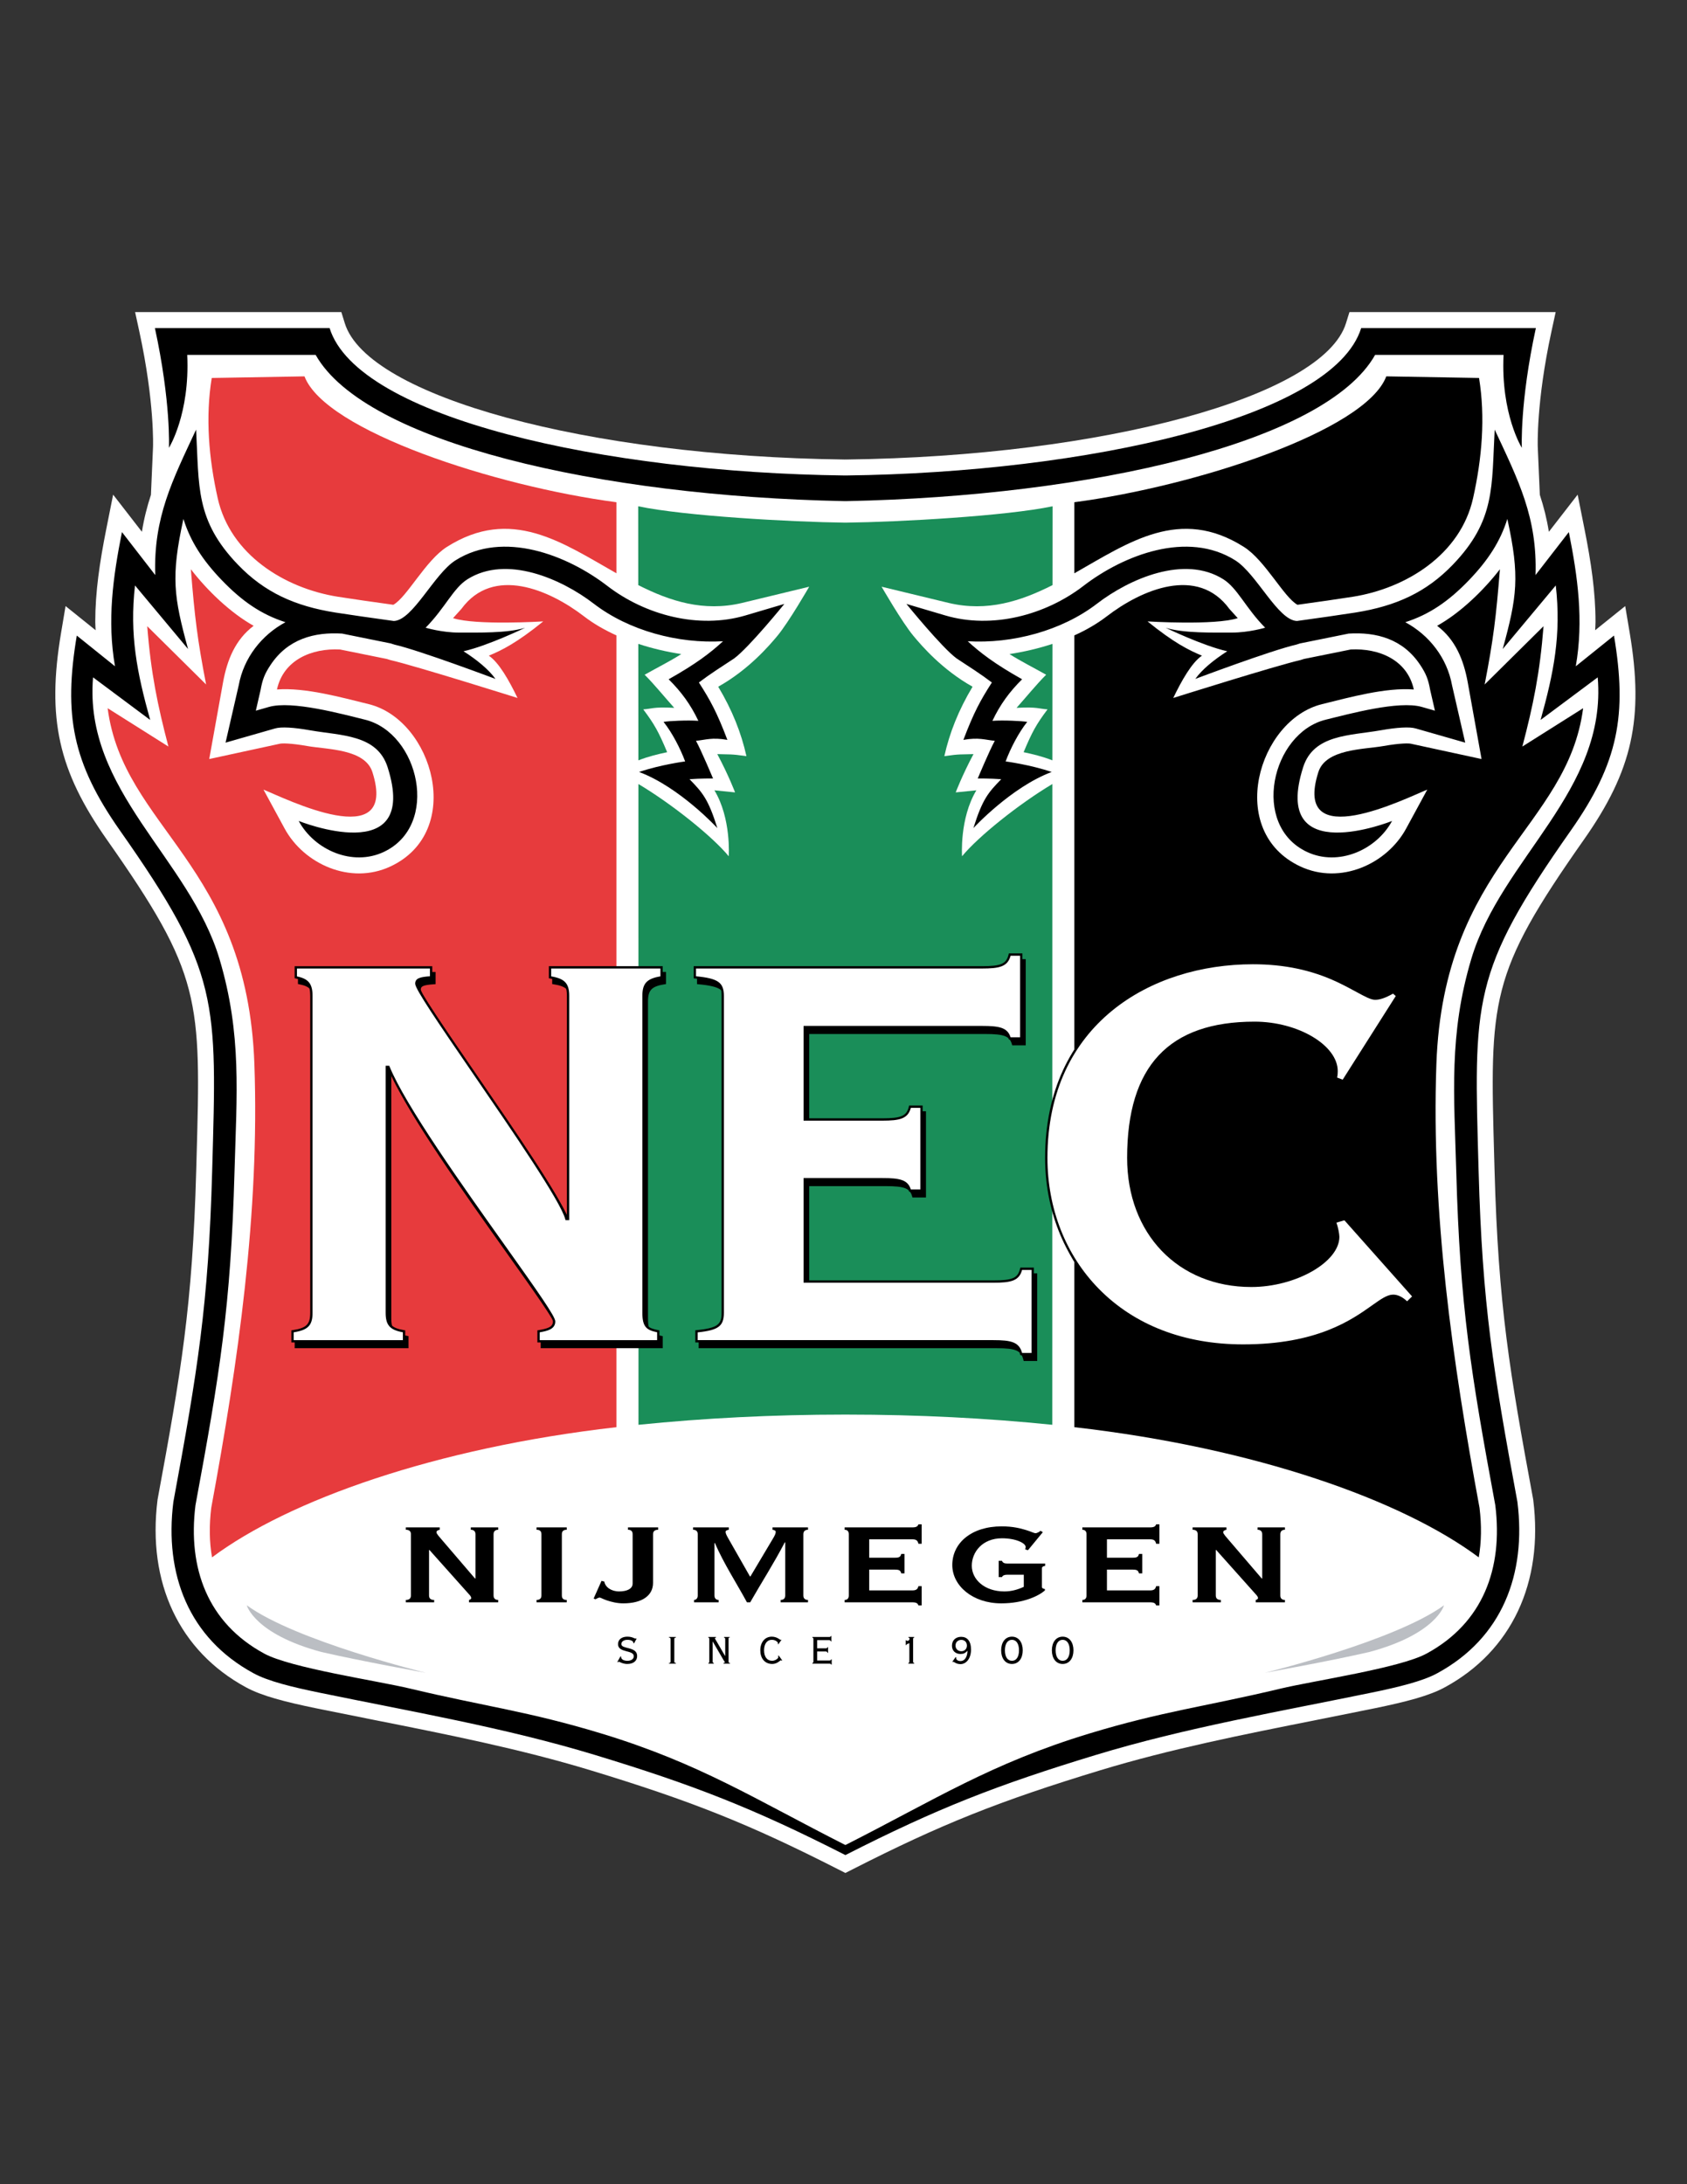 <?xml version="1.0" encoding="iso-8859-1"?>
<!-- Generator: Adobe Illustrator 24.0.1, SVG Export Plug-In . SVG Version: 6.00 Build 0)  -->
<svg version="1.1" id="Layer_1" xmlns="http://www.w3.org/2000/svg" xmlns:xlink="http://www.w3.org/1999/xlink" x="0px" y="0px"
	 viewBox="0 0 612 792" style="enable-background:new 0 0 612 792;" xml:space="preserve">
<rect x="0" y="0" width="612" height="792" fill="#333333" stroke="none"/>
<path style="fill:#FFFFFF;" d="M22.149,229.502l1.636-9.737c0,0,9.761,7.842,10.898,8.756c-0.029-1.018-0.125-2.04-0.125-3.059
	c0-10.795,1.611-21.654,4.004-33.66l2.479-12.44c0,0,9.522,12.285,10.442,13.471c0.736-4.695,1.862-9.096,3.274-13.402l0.753-17.313
	c0.007-0.159,0.626-16.184-4.971-41.935l-1.525-7.017h74.813l1.265,4.07c8.253,26.547,87.874,48.236,181.279,49.385
	c0.116-0.002,0.261-0.004,0.261-0.004c0.105,0,0.346,0.003,0.346,0.003c93.39-1.139,173.045-22.832,181.3-49.384l1.265-4.07h74.812
	l-1.525,7.017c-5.597,25.751-4.978,41.776-4.971,41.935l0.752,17.312c1.412,4.307,2.539,8.709,3.274,13.404
	c0.92-1.187,10.442-13.471,10.442-13.471l2.479,12.44c2.393,12.006,4.004,22.865,4.004,33.66c0,1.019-0.096,2.04-0.126,3.059
	c1.137-0.913,10.899-8.756,10.899-8.756l1.636,9.737c5.204,30.973,1.008,49.889-16.627,74.966
	c-34.4,48.918-34.149,57.844-32.518,115.921l0.114,4.075c1.358,48.967,5.497,73.199,13.982,119.089l0.03,0.165l0.021,0.167
	c3.773,30.057-7.897,54.807-32.019,67.903c-5.747,3.159-14.303,5.329-25.374,7.612c-0.001,0.001-21.461,4.313-21.461,4.313
	c-25.978,5.154-52.84,10.484-78.205,18.193c-36.72,11.162-57.714,19.552-89.854,35.91l-2.625,1.336l-2.625-1.336
	c-32.14-16.358-53.133-24.748-89.854-35.91c-25.365-7.709-52.227-13.039-78.205-18.193l-21.46-4.312
	c-11.073-2.284-19.629-4.454-25.401-7.627c-24.096-13.082-35.766-37.832-31.992-67.889l0.021-0.166l0.031-0.165
	c8.485-45.891,12.624-70.123,13.982-119.089l0.114-4.074c1.631-58.078,1.882-67.004-32.518-115.922
	C21.141,279.392,16.945,260.475,22.149,229.502z"/>
<path d="M61.292,162.376c0,0,7.647-12.199,6.629-33.685h46.593c17.953,31.843,103.272,51.253,191.643,53.014h0.405
	c0.04-0.001,0.082-0.002,0.122-0.003c0.04,0.001,0.082,0.002,0.122,0.003h0.405c88.371-1.761,173.69-21.17,191.643-53.014h46.593
	c-1.018,21.486,6.629,33.685,6.629,33.685s-0.761-16.469,5.097-43.424h-63.37c-10.128,32.579-99.751,52.393-186.798,53.456
	c-0.107-0.001-0.214-0.004-0.322-0.005c-0.107,0.001-0.214,0.003-0.322,0.005c-87.047-1.063-176.67-20.877-186.798-53.456h-63.37
	C62.054,145.907,61.292,162.376,61.292,162.376z"/>
<path d="M585.513,230.461l-13.858,11.134c2.896-16.611,0.733-32.329-2.523-48.662l-12.083,15.588
	c0.695-20.861-6.213-34.33-14.815-52.737c-1.133,20.615,0.348,32.824-15.175,48.965c-9.637,10.024-20.624,15.023-35.403,17.368
	c-5.231,0.812-13.379,1.991-21.15,3.058c-6.917-0.227-14.59-17.06-22.357-21.972c-17.328-10.958-40.486-1.993-55.121,9.259
	c-13.735,10.565-33.082,15.732-50.11,10.697l-14.091-4.168c0,0,12.798,15.784,18.205,19.761c4.23,2.768,8.77,5.66,12.798,8.72
	c-4.158,6.471-6.507,10.753-10.339,20.811c5.632-0.989,7.873,0.008,11.392,0.339c-1.955,3.555-6.186,13.663-6.186,13.663
	s4.516-0.054,8.524,0.254c-4.7,4.859-6.761,7.108-10.098,17.735c0,0,13.661-14.844,28.395-20.35
	c-7.759-2.646-16.701-3.829-16.701-3.829c1.75-4.695,4.684-10.401,7.829-14.336c-1.85-0.335-8.75-0.671-12.623-0.377
	c2.772-5.874,6.213-10.559,10.773-15.073c-9.968-5.599-15.117-9.567-19.73-13.787c16.253,0.953,34.145-3.816,46.907-13.629
	c11.747-9.027,31.704-17.777,45.84-8.836c5.145,3.256,8.066,10.378,15.147,17.552c0,0-5.908,1.779-12.087,1.768
	c-6.831-0.016-17.466,0.286-23.991-1.74c0,0,13.593,6.569,22.337,8.512c-4.871,3.11-9.129,6.591-11.592,10.03
	c0,0,27.464-10.34,36.641-12.435l1.346-0.43l17.649-3.571c10.034-0.609,19.683,1.901,25.966,11.384
	c2.119,3.194,2.916,5.239,3.595,9.016l1.736,7.558l-4.766-1.366c-8.332-2.381-26.317,2.532-34.805,4.614
	c-19.731,4.843-27.384,38.376-6.795,47.989c11.318,5.285,25.067-0.667,30.817-11.254c0,0-44.089,17.7-32.265-19.473
	c3.797-11.932,16.882-11.424,28.097-13.396c6.042-1.068,10.488-1.318,12.72-0.679l17.981,5.149l-4.773-20.771
	c-1.815-10.02-8.353-18.267-16.962-22.896c8.652-2.77,15.662-7.514,23.098-15.245c7.008-7.29,11.4-14.132,13.917-22.207
	c4.613,20.979,3.505,28.214-1.674,47.17l19.245-23.05c2.037,17.891-0.737,31.672-5.506,48.77l20.723-15.446
	c3.463,41.129-34.965,65.577-45.866,102.124c-8.173,27.399-6.23,49.169-5.453,77.119c1.362,48.998,5.297,73.006,14.17,120.991
	c2.838,22.857-4.468,42.637-24.907,53.733c-9.525,5.237-41.091,9.874-53.03,12.73c-27.04,6.461-42.804,8.213-69.403,16.295
	c-35.625,10.831-55.678,23.821-88.359,40.38c-0.026-0.013-0.052-0.026-0.078-0.039c-0.026,0.013-0.052,0.026-0.078,0.039
	c-32.681-16.559-52.734-29.549-88.359-40.38c-26.599-8.083-42.363-9.834-69.403-16.295c-11.939-2.856-43.505-7.493-53.03-12.73
	c-20.439-11.097-27.745-30.877-24.907-53.733c8.874-47.985,12.808-71.994,14.17-120.991c0.777-27.949,2.72-49.719-5.453-77.119
	c-10.901-36.547-49.329-60.995-45.866-102.124l20.723,15.446c-4.769-17.098-7.543-30.879-5.506-48.77l19.245,23.05
	c-5.179-18.956-6.287-26.192-1.674-47.17c2.517,8.075,6.909,14.917,13.917,22.207c7.436,7.731,14.446,12.475,23.098,15.245
	c-8.61,4.629-15.147,12.876-16.962,22.896l-4.773,20.771l17.981-5.149c2.232-0.639,6.678-0.39,12.72,0.679
	c11.214,1.972,24.3,1.464,28.097,13.396c11.824,37.172-32.265,19.473-32.265,19.473c5.75,10.587,19.499,16.539,30.817,11.254
	c20.589-9.612,12.936-43.146-6.795-47.989c-8.488-2.082-26.473-6.995-34.805-4.614l-4.766,1.366l1.736-7.558
	c0.679-3.777,1.476-5.822,3.595-9.016c6.283-9.482,15.932-11.993,25.966-11.384l17.649,3.571l1.346,0.43
	c9.177,2.095,36.641,12.435,36.641,12.435c-2.462-3.439-6.721-6.92-11.592-10.03c8.744-1.943,22.337-8.512,22.337-8.512
	c-6.525,2.025-17.16,1.724-23.991,1.74c-6.179,0.012-12.087-1.768-12.087-1.768c7.081-7.174,10.003-14.296,15.147-17.552
	c14.137-8.941,34.093-0.191,45.84,8.836c12.762,9.813,30.653,14.581,46.907,13.629c-4.614,4.22-9.762,8.188-19.73,13.787
	c4.56,4.514,8.001,9.199,10.773,15.073c-3.873-0.293-10.773,0.042-12.623,0.377c3.145,3.935,6.08,9.641,7.829,14.336
	c0,0-8.941,1.183-16.701,3.829c14.733,5.506,28.395,20.35,28.395,20.35c-3.337-10.627-5.398-12.876-10.098-17.735
	c4.009-0.308,8.524-0.254,8.524-0.254s-4.23-10.108-6.186-13.663c3.519-0.331,5.76-1.328,11.392-0.339
	c-3.833-10.058-6.181-14.34-10.339-20.811c4.028-3.06,8.568-5.952,12.798-8.72c5.407-3.977,18.205-19.761,18.205-19.761
	l-14.091,4.168c-17.028,5.035-36.375-0.132-50.11-10.697c-14.636-11.252-37.794-20.218-55.122-9.259
	c-7.767,4.912-15.44,21.744-22.357,21.972c-7.771-1.066-15.919-2.245-21.15-3.058c-14.779-2.345-25.766-7.344-35.403-17.368
	C70.789,188.61,72.269,176.4,71.137,155.785c-8.602,18.406-15.51,31.876-14.815,52.737l-12.083-15.588
	c-3.255,16.333-5.418,32.051-2.522,48.662l-13.859-11.134c-4.829,28.744-1.628,46.104,15.654,70.678
	c36.317,51.644,35.173,61.628,33.456,123.486c-1.346,48.537-5.281,72.411-14.076,119.981c-3.292,26.22,5.56,49.349,29.037,62.096
	c5.371,2.952,14.242,5.063,23.781,7.03c33.365,6.872,67.6,12.734,100.18,22.636c35.782,10.877,57.468,19.327,90.796,36.29
	c33.328-16.962,55.014-25.413,90.796-36.29c32.581-9.902,66.815-15.764,100.18-22.636c9.539-1.967,18.411-4.079,23.781-7.03
	c23.477-12.747,32.329-35.876,29.037-62.096c-8.795-47.57-12.73-71.444-14.076-119.981c-1.718-61.858-2.862-71.842,33.456-123.486
	C587.141,276.565,590.342,259.206,585.513,230.461z"/>
<path style="fill:#E73B3D;" d="M223.632,230.405v49.639V517.5c-65.764,7.513-118.996,26.501-146.712,47.206
	c-0.987-5.566-1.063-11.588-0.282-17.977c9.762-52.826,17.56-106.949,15.648-160.844c-2.584-72.822-47.558-85.503-53.234-129.084
	l22.045,13.902c-3.915-14.901-6.363-26.665-7.681-43.631l21.356,21.126c-3.162-16.297-4.148-24.432-5.534-41.788
	c5.878,7.625,14.348,15.822,22.778,20.509c-6.69,5.051-9.604,12.376-11.092,20.427l-5.023,27.883l25.494-5.522
	c0.773-0.222,3.931-0.278,10.124,0.815c7.158,1.258,20.897,1.009,23.581,9.445c9.603,30.19-31.958,9.387-39.513,6.352l7.677,14.136
	c6.954,12.794,23.797,20.533,38.363,13.735c27.152-12.676,15.408-53.158-7.869-58.868c-9.944-2.437-23.024-6.098-33.284-5.313
	c2.345-10.713,12.594-15.035,22.89-14.5l16.95,3.427l1.26,0.397c8.99,2.049,46.172,13.755,46.172,13.755
	c-3.032-6.287-6.697-12.81-10.412-15.343c4.695-1.939,10.202-4.679,19.741-12.422c0,0-24.448,1.518-32.723-1.183l3.032-3.353
	c11.518-15.724,31.868-6.995,44.478,2.7C215.374,226.188,219.371,228.482,223.632,230.405 M76.811,137.055l33.651-0.583
	c7.501,19.804,69.232,39.843,113.17,45.643v25.77c-19.786-11.224-38.278-24.272-61.506-9.577
	c-7.731,4.887-14.472,18.235-19.441,20.993c-7.437-1.026-15.081-2.127-20.072-2.91c-19.457-3.084-39.07-15.351-43.631-35.712
	C75.738,166.179,74.486,151.323,76.811,137.055"/>
<path d="M389.738,230.405v49.639V517.5c65.764,7.513,118.996,26.501,146.712,47.206c0.986-5.566,1.063-11.588,0.281-17.977
	c-9.762-52.826-17.56-106.949-15.649-160.844c2.585-72.822,47.558-85.503,53.234-129.084l-22.045,13.902
	c3.914-14.901,6.363-26.665,7.681-43.631l-21.356,21.126c3.162-16.297,4.148-24.432,5.534-41.788
	c-5.878,7.625-14.348,15.822-22.778,20.509c6.691,5.051,9.604,12.376,11.092,20.427l5.023,27.883l-25.495-5.522
	c-0.773-0.222-3.931-0.278-10.124,0.815c-7.158,1.258-20.897,1.009-23.581,9.445c-9.603,30.19,31.957,9.387,39.513,6.352
	l-7.677,14.136c-6.954,12.794-23.797,20.533-38.363,13.735c-27.152-12.676-15.408-53.158,7.869-58.868
	c9.944-2.437,23.024-6.098,33.284-5.313c-2.345-10.713-12.594-15.035-22.89-14.5l-16.95,3.427l-1.26,0.397
	c-8.99,2.049-46.172,13.755-46.172,13.755c3.032-6.287,6.697-12.81,10.412-15.343c-4.695-1.939-10.202-4.679-19.741-12.422
	c0,0,24.448,1.518,32.723-1.183l-3.032-3.353c-11.518-15.724-31.868-6.995-44.478,2.7
	C397.996,226.188,393.999,228.482,389.738,230.405 M536.56,137.055l-33.651-0.583c-7.501,19.804-69.232,39.843-113.17,45.643v25.77
	c19.786-11.224,38.278-24.272,61.506-9.577c7.731,4.887,14.472,18.235,19.441,20.993c7.438-1.026,15.081-2.127,20.072-2.91
	c19.457-3.084,39.07-15.351,43.631-35.712C537.632,166.179,538.884,151.323,536.56,137.055"/>
<path style="fill:#1A8E59;" d="M233.351,257.216c3.03-0.162,3.545-0.969,11.236-0.547c-3.191-3.551-7.348-8.66-10.733-12.009
	c4.584-2.577,8.846-4.691,13.305-7.486c-5.139-0.785-10.451-2.007-15.6-3.701l0.032,42.237c3.603-1.428,7.178-2.267,10.439-2.958
	C238.905,265.295,237.391,262.604,233.351,257.216z"/>
<path style="fill:#1A8E59;" d="M306.763,189.515c-0.025,0-0.053-0.001-0.078-0.001c-0.025,0-0.053,0.001-0.078,0.001
	c-19.511-0.23-58.343-2.405-75.085-5.936l0.02,28.584c11.494,5.812,23.659,9.778,37.604,6.479l24.406-5.897
	c0,0-7.382,12.834-11.554,17.841c-2.946,3.535-10.374,12.221-21.446,18.419c5.075,8.45,8.38,16.799,10.233,25.181
	c-5.722-0.839-6.073-0.569-10.565-0.741c4.164,7.817,6.443,13.883,6.443,13.883l-7.494-0.757
	c6.164,10.226,5.195,23.913,5.195,23.913c-5.896-7.154-20.513-18.886-32.764-26.195l0.024,232.35
	c23.569-2.4,48.634-3.699,74.624-3.699c0.146,0,0.291,0.002,0.438,0.003c0.146-0.001,0.291-0.003,0.438-0.003
	c25.99,0,51.055,1.298,74.624,3.699l0.024-232.35c-12.251,7.31-26.868,19.042-32.764,26.195c0,0-0.969-13.687,5.195-23.913
	l-7.494,0.757c0,0,2.279-6.065,6.443-13.883c-4.492,0.172-4.843-0.098-10.565,0.741c1.853-8.382,5.159-16.731,10.233-25.181
	c-11.072-6.197-18.5-14.883-21.446-18.419c-4.172-5.007-11.554-17.841-11.554-17.841l24.406,5.897
	c13.944,3.3,26.109-0.667,37.603-6.479l0.02-28.584C365.106,187.11,326.274,189.285,306.763,189.515z"/>
<path style="fill:#1A8E59;" d="M379.516,244.66c-3.385,3.349-7.542,8.458-10.733,12.009c7.691-0.421,8.207,0.385,11.236,0.547
	c-4.04,5.388-5.554,8.079-8.68,15.536c3.261,0.691,6.836,1.53,10.439,2.958l0.032-42.237c-5.149,1.694-10.461,2.916-15.6,3.701
	C370.67,239.968,374.932,242.083,379.516,244.66z"/>
<path style="fill:#BBBEC3;" d="M89.515,582.078c17.907,13.024,65.012,24.488,65.012,24.488s-23.188-4.147-37.94-7.55
	C92.228,592.471,89.515,582.078,89.515,582.078"/>
<path style="fill:#BBBEC3;" d="M523.855,582.078c-17.907,13.024-65.012,24.488-65.012,24.488s23.188-4.147,37.939-7.55
	C521.143,592.471,523.855,582.078,523.855,582.078"/>
<path d="M200.317,352.439v4.386l0.357,0.055c4.857,0.747,6.188,2.098,6.188,6.288c0,0,0,78.575,0,80.141
	c-2.51-7.428-18.721-31.055-33.111-52.02c-10.366-15.102-21.085-30.718-21.085-32.503c0-1.103,0.716-1.64,4.96-1.902l0.396-0.024
	v-4.42h-49.931v4.375l0.344,0.064c4.068,0.759,5.308,2.229,5.308,6.29v114.966c0,4.197-1.393,5.547-6.482,6.284l-0.361,0.052v4.397
	h41.305v-4.391l-0.354-0.058c-4.575-0.744-5.898-2.154-5.898-6.285c0,0,0-87.278,0-88.546c6.015,14.351,26.618,43.32,41.723,64.551
	c9.323,13.104,18.129,25.481,18.129,27.087c0,2.117-2.1,2.639-5.302,3.194l-0.35,0.06v4.387h44.278v-4.377l-0.339-0.068
	c-3.791-0.759-5.016-1.414-5.016-6.288V363.168c0-4.191,1.33-5.542,6.188-6.288l0.357-0.055v-4.386H200.317z"/>
<path d="M371.349,461.728l-0.075,0.327c-0.798,3.467-2.703,4.313-9.706,4.313c0,0-67.173,0-68.005,0c0-0.814,0-35.46,0-36.274
	c0.817,0,27.656,0,27.656,0c6.91,0,8.906,0.784,9.708,3.811l0.083,0.314h4.908v-31.258h-4.919l-0.075,0.327
	c-0.797,3.464-2.701,4.31-9.705,4.31c0,0-26.838,0-27.656,0c0-0.811,0-31.853,0-32.664c0.832,0,63.841,0,63.841,0
	c6.908,0,8.904,0.783,9.708,3.81l0.083,0.313h4.91v-31.259h-4.921l-0.075,0.327c-0.799,3.47-2.704,4.317-9.705,4.317h-104.55v4.41
	l0.384,0.034c8.85,0.797,9.73,2.441,9.73,6.285v114.966c0,4.118-1.26,5.521-9.136,6.281l-0.381,0.037v4.415h108.117
	c7.002,0,8.907,0.846,9.706,4.311l0.075,0.327h4.921v-31.778H371.349z"/>
<path d="M489.197,443.629l-4.29,1.245l0.204,0.444c0.569,1.241,1.147,4.253,1.147,5.23c0,7.867-13.88,17.368-31.117,17.368
	c-26.025,0-44.202-18.905-44.202-45.974c0-32.674,14.848-48.557,45.393-48.557c15.35,0,29.329,8.152,29.329,17.104
	c0,0.73,0,1.729-0.264,2.43l-0.147,0.391l3.382,1.306l20.019-31.529l-1.985-1.722l-0.26,0.15c-2.677,1.543-4.689,2.262-6.335,2.262
	c-1.345,0-3.472-1.157-6.417-2.757c-1.914-1.041-4.296-2.336-7.095-3.65c-9.295-4.361-19.376-6.481-30.821-6.481
	c-20.081,0-38.561,6.191-52.038,17.434c-15.281,12.747-23.358,31.288-23.358,53.62c0,18.578,6.7,35.64,18.864,48.042
	c13.106,13.362,31.42,20.424,52.962,20.424c27.117,0,39.729-8.947,47.263-14.293c3.068-2.177,5.285-3.75,7.183-3.75
	c1.539,0,3.227,0.87,4.756,2.45l0.294,0.304l2.967-2.897L489.197,443.629z"/>
<path d="M199.111,350.349v4.392l0.357,0.055c4.857,0.746,6.188,2.098,6.188,6.286c0,0,0,78.571,0,80.137
	c-2.51-7.427-18.718-31.05-33.106-52.011c-10.369-15.104-21.09-30.724-21.09-32.51l0,0c0-1.097,0.716-1.632,4.96-1.898l0.395-0.025
	v-4.426h-49.93v4.38l0.344,0.064c4.067,0.759,5.308,2.228,5.308,6.289v114.966c0,4.194-1.393,5.545-6.481,6.284l-0.361,0.052v4.395
	h41.302v-4.388l-0.354-0.058c-4.573-0.746-5.896-2.156-5.896-6.285c0,0,0-87.275,0-88.544c6.012,14.342,26.606,43.299,41.705,64.521
	c9.332,13.118,18.147,25.508,18.147,27.117c0,2.115-2.1,2.637-5.303,3.192l-0.35,0.06v4.385h44.278v-4.375l-0.338-0.068
	c-3.791-0.761-5.016-1.417-5.016-6.288V361.082c0-4.19,1.33-5.54,6.188-6.286l0.357-0.055v-4.392H199.111z"/>
<path d="M365.979,345.711l-0.076,0.326c-0.802,3.465-2.707,4.311-9.706,4.311H251.649v4.415l0.384,0.034
	c8.852,0.797,9.732,2.441,9.732,6.283v114.966c0,4.116-1.261,5.52-9.142,6.281l-0.381,0.037v4.413h108.12
	c6.997,0,8.901,0.846,9.705,4.311l0.076,0.326h4.925v-31.774h-4.924l-0.076,0.326c-0.804,3.465-2.709,4.311-9.705,4.311
	c0,0-67.169,0-68.002,0c0-0.814,0-35.457,0-36.271c0.817,0,27.655,0,27.655,0c6.903,0,8.899,0.783,9.707,3.81l0.083,0.313h4.909
	v-31.258h-4.92l-0.076,0.326c-0.802,3.467-2.707,4.313-9.704,4.313c0,0-26.838,0-27.655,0c0-0.811,0-31.855,0-32.666
	c0.832,0,63.837,0,63.837,0c6.904,0,8.9,0.784,9.709,3.811l0.084,0.313h4.909v-31.258H365.979z"/>
<path d="M379.14,419.852c0,18.581,6.699,35.645,18.863,48.047c13.105,13.362,31.418,20.425,52.959,20.425
	c27.123,0,39.732-8.949,47.267-14.295c3.065-2.175,5.28-3.747,7.176-3.747c1.551,0,3.24,0.869,4.757,2.447l0.294,0.306l2.973-2.896
	l-25.434-28.601l-4.302,1.245l0.206,0.445c0.573,1.236,1.155,4.252,1.155,5.235c0,7.867-13.881,17.368-31.119,17.368
	c-26.026,0-44.203-18.908-44.203-45.98c0-32.671,14.848-48.552,45.393-48.552c15.351,0,29.331,8.153,29.331,17.106
	c0,0.728,0,1.726-0.27,2.425l-0.151,0.393l3.393,1.311L507.449,361l-1.996-1.721l-0.259,0.15c-2.68,1.545-4.69,2.264-6.325,2.264
	c-1.346,0-3.473-1.156-6.415-2.756c-1.915-1.042-4.298-2.337-7.097-3.651c-9.297-4.362-19.38-6.483-30.824-6.483
	C417.006,348.803,379.14,370.771,379.14,419.852z"/>
<path style="fill:#FFFFFF;" d="M199.954,354.032c4.924,0.829,6.545,2.578,6.545,7.05v81.356h-1.341l-0.081-0.316
	c-1.657-6.456-19.159-31.951-33.221-52.437c-13.168-19.183-21.238-31.038-21.238-32.987c0-1.956,1.693-2.444,5.355-2.701
	c0-0.532,0-2.227,0-2.805c-0.821,0-47.424,0-48.245,0c0,0.588,0,2.375,0,2.854c4.198,0.867,5.652,2.677,5.652,7.036v114.966
	c0,4.542-1.631,6.228-6.842,7.052c0,0.499,0,2.251,0,2.836c0.816,0,38.8,0,39.617,0c0-0.586,0-2.354,0-2.844
	c-4.701-0.842-6.249-2.59-6.249-7.044v-89.609h1.302l0.106,0.263c5.718,14.083,26.587,43.416,41.826,64.835
	c12.027,16.905,18.304,25.81,18.304,27.605c0,2.86-2.931,3.483-5.652,3.959c0,0.5,0,2.25,0,2.835c0.818,0,41.774,0,42.593,0
	c0-0.588,0-2.369,0-2.851c-3.705-0.781-5.354-1.796-5.354-7.037V361.082c0-4.473,1.621-6.222,6.545-7.05c0-0.494,0-2.255,0-2.84
	c-0.816,0-38.802,0-39.619,0C199.954,351.777,199.954,353.538,199.954,354.032z"/>
<path style="fill:#FFFFFF;" d="M360.362,465.122h-68.844v-37.957h28.498c6.385,0,9.304,0.606,10.406,4.122c0.45,0,2.824,0,3.451,0
	c0-0.808,0-28.765,0-29.573c-0.625,0-2.971,0-3.438,0c-1.069,3.96-3.995,4.64-10.419,4.64h-28.498v-34.352h64.68
	c6.385,0,9.305,0.606,10.408,4.124c0.45,0,2.824,0,3.451,0c0-0.808,0-28.765,0-29.573c-0.625,0-2.971,0-3.438,0
	c-1.07,3.958-3.996,4.638-10.421,4.638c0,0-102.87,0-103.706,0c0,0.579,0,2.286,0,2.811c7.997,0.763,10.116,2.255,10.116,7.079
	v114.966c0,4.809-1.997,6.302-9.523,7.074c0,0.522,0,2.234,0,2.814c0.836,0,107.277,0,107.277,0c6.424,0,9.35,0.68,10.421,4.638
	c0.466,0,2.816,0,3.442,0c0-0.809,0-29.28,0-30.088c-0.626,0-2.976,0-3.442,0C369.711,464.443,366.786,465.122,360.362,465.122z"/>
<path style="fill:#FFFFFF;" d="M484.826,443.332c0.562,1.493,1.072,4.151,1.072,5.131c0,9.19-15.832,18.21-31.961,18.21
	c-26.522,0-45.045-19.254-45.045-46.823c0-33.238,15.124-49.395,46.235-49.395c15.792,0,30.174,8.555,30.174,17.949
	c0,0.674-0.04,1.541-0.24,2.31c0.435,0.168,1.599,0.618,2.028,0.784c0.36-0.566,18.88-29.74,19.258-30.336
	c-0.301-0.26-0.751-0.647-1-0.862c-2.708,1.53-4.726,2.235-6.478,2.235c-1.56,0-3.652-1.138-6.818-2.859
	c-1.905-1.036-4.276-2.326-7.052-3.628c-9.183-4.309-19.148-6.403-30.466-6.403c-37.108,0-74.55,21.708-74.55,70.206
	c0,18.359,6.613,35.213,18.622,47.457c12.943,13.197,31.048,20.172,52.357,20.172c26.854,0,39.327-8.851,46.779-14.14
	c3.193-2.266,5.499-3.903,7.664-3.903c1.673,0,3.448,0.875,5.048,2.422c0.377-0.367,1.426-1.389,1.811-1.765
	c-0.52-0.584-24.2-27.214-24.545-27.602C487.334,442.606,485.435,443.156,484.826,443.332z"/>
<path d="M157.497,581.009v-0.863c-1.097,0-1.852-0.433-1.852-1.604v-16.491h0.166l14.23,15.932c0.675,0.683,0.925,1.172,0.925,1.484
	c0,0.246-0.335,0.617-0.839,0.679v0.863h10.611v-0.863c-0.929,0-1.686-0.433-1.686-1.604v-22.235c0-1.172,0.757-1.606,1.686-1.606
	v-0.865h-9.94v0.865c0.929,0,1.686,0.433,1.686,1.606v16.059h-0.167l-12.123-14.144c-0.507-0.617-1.939-2.103-1.854-2.654
	c0-0.434,0.335-0.683,1.178-0.867v-0.865h-12.295v0.865c1.097,0,1.852,0.433,1.852,1.606v22.235c0,1.17-0.755,1.604-1.852,1.604
	v0.863H157.497z"/>
<path d="M205.596,581.009v-0.863c-1.097,0-1.768-0.433-1.768-1.604v-22.235c0-1.172,0.671-1.606,1.768-1.606v-0.865h-10.947v0.865
	c1.092,0,1.768,0.433,1.768,1.606v22.235c0,1.17-0.757,1.604-1.768,1.604v0.863H205.596z"/>
<path d="M227.813,553.837v0.865c1.011,0,1.686,0.433,1.686,1.606v17.911c0,1.912-2.107,2.84-4.887,2.84
	c-2.864,0-5.051-1.546-5.386-3.579l-1.011-0.254l-2.864,6.425l0.671,0.25c0.507-0.31,1.182-0.617,1.518-0.617
	c0.339,0,1.178,0.551,2.694,1.051c1.514,0.491,3.54,1.048,5.896,1.048c6.651,0,10.777-2.716,10.777-7.412v-17.663
	c0-1.172,0.757-1.606,1.854-1.606v-0.865H227.813z"/>
<path d="M260.699,581.009v-0.863c-0.761,0-1.516-0.433-1.516-1.604v-19.024h0.165c3.2,7.412,7.915,14.636,11.626,21.49h1.178
	c4.126-7.228,8.59-14.14,12.544-21.74h0.168v19.273c0,1.17-0.757,1.604-1.682,1.604v0.863h9.936v-0.863
	c-0.929,0-1.686-0.433-1.686-1.604v-22.235c0-1.172,0.757-1.606,1.686-1.606v-0.865h-12.884v0.865
	c0.761,0.122,1.177,0.31,1.177,0.801c0,0.555-0.335,1.3-1.091,2.537l-8.086,13.583h-0.168l-7.747-13.583
	c-0.671-1.175-1.093-1.981-1.093-2.537c0-0.491,0.422-0.679,1.179-0.801v-0.865h-12.97v0.865c0.929,0,1.684,0.433,1.684,1.606
	v22.235c0,1.17-0.755,1.604-1.344,1.604v0.863H260.699z"/>
<path d="M307.921,578.543c0,1.17-0.673,1.604-1.516,1.604v0.863h24.585c1.436,0,1.94,0.374,2.189,1.112h1.179v-6.978h-1.179
	c-0.249,1.053-0.753,1.544-2.189,1.544h-15.662v-7.536h9.433c1.432,0,1.94,0.312,2.189,1.358h1.178v-7.04h-1.178
	c-0.249,1.053-0.757,1.358-2.189,1.358h-9.433v-6.667h15.662c1.436,0,1.94,0.495,2.189,1.608h1.179v-7.044h-1.179
	c-0.249,0.741-0.753,1.113-2.189,1.113h-24.585v0.865c0.843,0,1.516,0.433,1.516,1.606V578.543z"/>
<path d="M377.466,555.073c-0.249,0.308-1.26,0.867-1.768,0.867c-0.671,0-1.682-0.621-3.617-1.179
	c-1.851-0.551-4.547-1.296-8.674-1.296c-11.033,0-17.941,6.053-17.941,14.022c0,7.472,7.33,13.895,17.769,13.895
	c8.085,0,13.645-2.716,15.832-4.695v-0.491c-0.673-0.128-1.094-0.312-1.094-0.807v-6.605c0-0.679,0.421-0.867,1.18-0.99v-0.863
	h-13.895c-0.843,0-1.516-0.25-1.77-0.991h-1.178v5.928h1.178c0.254-0.613,0.927-0.859,1.77-0.859h6.149v4.38
	c-2.275,1.053-4.55,1.67-7.078,1.67c-7.158,0-11.788-4.324-11.788-9.327c0-4.879,3.788-9.942,10.947-9.942
	c5.137,0,8.592,1.792,8.592,3.15c0,0.246-0.085,0.555-0.171,0.867l1.01,0.306l5.393-6.543L377.466,555.073z"/>
<path d="M394.157,578.543c0,1.17-0.669,1.604-1.512,1.604v0.863h24.582c1.436,0,1.939,0.374,2.193,1.112h1.182v-6.978h-1.182
	c-0.254,1.053-0.757,1.544-2.193,1.544h-15.658v-7.536h9.429c1.436,0,1.939,0.312,2.189,1.358h1.186v-7.04h-1.186
	c-0.249,1.053-0.753,1.358-2.189,1.358h-9.429v-6.667h15.658c1.436,0,1.939,0.495,2.193,1.608h1.182v-7.044h-1.182
	c-0.254,0.741-0.757,1.113-2.193,1.113h-24.582v0.865c0.843,0,1.512,0.433,1.512,1.606V578.543z"/>
<path d="M442.907,581.009v-0.863c-1.093,0-1.85-0.433-1.85-1.604v-16.491h0.164l14.234,15.932c0.675,0.683,0.925,1.172,0.925,1.484
	c0,0.246-0.336,0.617-0.843,0.679v0.863h10.609v-0.863c-0.925,0-1.68-0.433-1.68-1.604v-22.235c0-1.172,0.755-1.606,1.68-1.606
	v-0.865h-9.939v0.865c0.929,0,1.692,0.433,1.692,1.606v16.059h-0.172l-12.127-14.144c-0.504-0.617-1.936-2.103-1.85-2.654
	c0-0.434,0.335-0.683,1.178-0.867v-0.865H432.64v0.865c1.088,0,1.849,0.433,1.849,1.606v22.235c0,1.17-0.761,1.604-1.849,1.604
	v0.863H442.907z"/>
<path d="M223.944,602.659l0.222,0.074c0.058-0.074,0.168-0.18,0.39-0.18c0.072,0,0.421,0.2,0.937,0.406
	c0.531,0.2,1.25,0.403,2.041,0.403c2.207,0,3.603-1.071,3.603-2.89c0-3.547-5.718-2.372-5.718-4.304
	c0-1.141,1.178-1.562,2.209-1.562c1.23,0,2.183,0.441,2.183,1.214l0.188,0.09l0.937-1.726l-0.167-0.11
	c-0.052,0.036-0.11,0.09-0.22,0.09c-0.164,0-0.438-0.148-0.901-0.332c-0.458-0.18-1.121-0.37-2.077-0.37
	c-1.877,0-3.367,0.921-3.367,2.724c0,3.273,5.724,1.969,5.724,4.378c0,1.174-1.253,1.652-2.283,1.652
	c-1.068,0-2.353-0.328-2.353-1.562l-0.188-0.074L223.944,602.659z"/>
<path d="M245.198,603.248v-0.22c-0.445-0.038-0.573-0.132-0.573-0.663v-7.911c0-0.531,0.128-0.621,0.573-0.659v-0.215h-2.504v0.215
	c0.443,0.038,0.569,0.128,0.569,0.659v7.911c0,0.531-0.126,0.625-0.569,0.663v0.22H245.198z"/>
<path d="M258.953,603.248v-0.22c-0.293-0.038-0.425-0.132-0.425-0.663v-7.134h0.038l3.825,6.565c0.22,0.368,0.551,0.789,0.551,0.995
	c0,0.13-0.2,0.184-0.476,0.238v0.22h2.352v-0.22c-0.383-0.038-0.515-0.132-0.515-0.663v-8.219c0-0.293,0.074-0.352,0.421-0.352
	v-0.215h-2.077v0.215c0.314,0.038,0.445,0.128,0.445,0.659v5.964h-0.078l-3.125-5.371c-0.258-0.441-0.531-0.789-0.531-1.011
	c0-0.164,0.237-0.242,0.385-0.242v-0.215h-2.794v0.215c0.237,0.038,0.363,0.128,0.363,0.659v7.911c0,0.531-0.126,0.625-0.328,0.663
	v0.22H258.953z"/>
<path d="M283.487,594.626l-0.144-0.078c-0.056,0.038-0.11,0.078-0.204,0.078c-0.148,0-1.268-1.163-3.146-1.163
	c-2.608,0-4.176,2.153-4.176,4.949c0,2.794,1.53,4.949,4.328,4.949c1.815,0,2.904-1.324,3.088-1.324
	c0.148,0,0.242,0.054,0.331,0.148l0.2-0.132l-1.25-1.726l-0.274,0.105c0.09,0.148,0.126,0.316,0.126,0.463
	c0,0.419-1.085,1.32-2.257,1.32c-1.861,0-2.926-1.504-2.926-3.805c0-2.297,1.065-3.807,2.81-3.807c1.31,0,2.229,0.789,2.229,1.231
	c0,0.094-0.02,0.184-0.04,0.299l0.184,0.09L283.487,594.626z"/>
<path d="M295.083,602.366c0,0.531-0.126,0.625-0.384,0.663v0.22h6.144c0.368,0,0.621,0.09,0.659,0.332h0.22v-1.893h-0.22
	c-0.038,0.335-0.292,0.425-0.659,0.425h-4.398v-3.277h3.068c0.374,0,0.627,0.094,0.667,0.479h0.222v-2.037h-0.222
	c-0.04,0.328-0.293,0.417-0.667,0.417h-3.068v-2.978h4.266c0.37,0,0.623,0.09,0.663,0.457h0.222v-1.93h-0.222
	c-0.04,0.242-0.222,0.336-0.515,0.336h-6.16v0.215c0.258,0.038,0.384,0.128,0.384,0.659V602.366z"/>
<path d="M329.557,593.58v0.215c0.277,0.078,0.409,0.112,0.409,0.463c0,0.474-0.499,0.735-0.753,0.735
	c-0.164,0-0.39-0.056-0.425-0.239h-0.206v1.761h0.226c0.09-0.495,0.733-0.473,1.081-0.695v6.545c0,0.531-0.128,0.625-0.366,0.663
	v0.22h2.119v-0.22c-0.262-0.038-0.392-0.132-0.392-0.663v-7.911c0-0.531,0.13-0.621,0.392-0.659v-0.215H329.557z"/>
<path d="M345.493,602.533l0.114,0.126c0.09-0.052,0.144-0.09,0.218-0.09c0.134,0,0.403,0.202,0.829,0.421
	c0.421,0.222,1.015,0.425,1.801,0.425c2.023,0,3.807-1.967,3.807-5.259c0-3.164-1.432-4.635-3.567-4.635
	c-2.023,0-3.35,1.304-3.35,3.235c0,1.819,1.289,2.982,3.072,2.982c1.179,0,1.73-0.312,2.557-1.163c0,1.564-0.645,3.735-2.537,3.735
	c-0.956,0-1.561-0.499-1.561-1.046c0-0.094,0-0.184,0.032-0.278l-0.253-0.09L345.493,602.533z M350.77,596.683
	c0,1.211-0.823,2.061-2.037,2.061c-1.214,0-2.099-0.851-2.099-2.061c0-1.214,0.885-2.057,2.099-2.057
	C349.946,594.626,350.77,595.469,350.77,596.683"/>
<path d="M371.023,598.413c0-2.846-1.448-4.949-3.911-4.949c-2.469,0-3.923,2.103-3.923,4.949c0,2.852,1.454,4.949,3.923,4.949
	C369.575,603.362,371.023,601.265,371.023,598.413 M364.552,598.413c0-2.371,0.975-3.807,2.561-3.807
	c1.58,0,2.552,1.436,2.552,3.807c0,2.373-0.973,3.805-2.552,3.805C365.527,602.218,364.552,600.786,364.552,598.413"/>
<path d="M389.426,598.413c0-2.846-1.452-4.949-3.919-4.949c-2.462,0-3.915,2.103-3.915,4.949c0,2.852,1.452,4.949,3.915,4.949
	C387.974,603.362,389.426,601.265,389.426,598.413 M382.951,598.413c0-2.371,0.975-3.807,2.556-3.807
	c1.584,0,2.557,1.436,2.557,3.807c0,2.373-0.973,3.805-2.557,3.805C383.925,602.218,382.951,600.786,382.951,598.413"/>
</svg>
